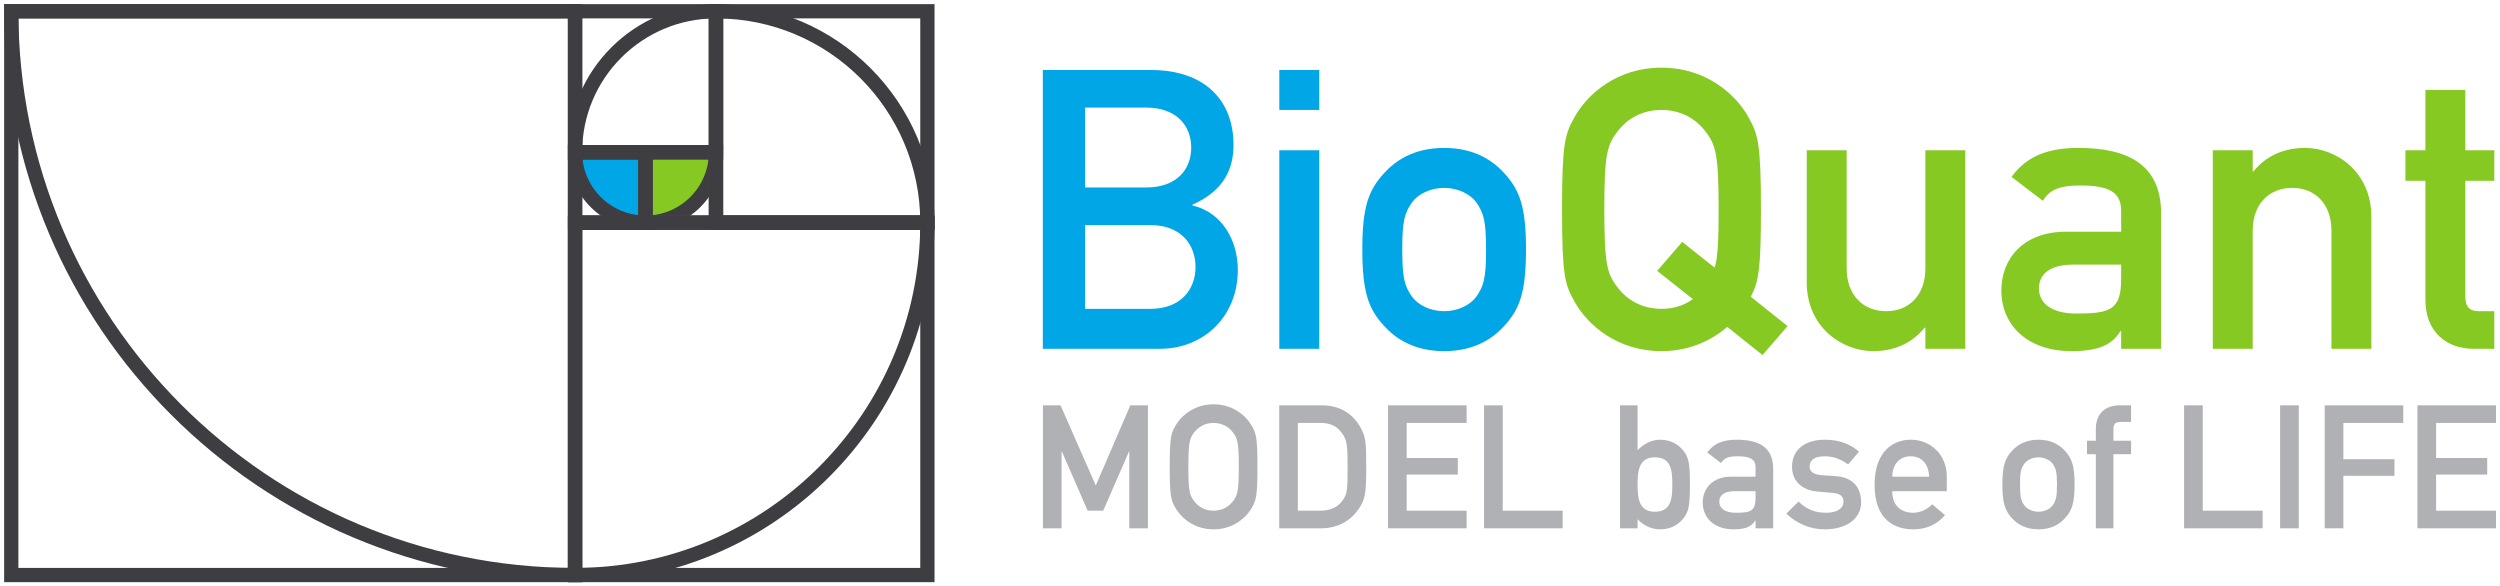 <svg width="222" height="52" viewBox="0 0 222 52" fill="none" xmlns="http://www.w3.org/2000/svg">
<path d="M1 1C1 28.651 23.414 51.063 51.063 51.063V1H1Z" stroke="#3E3E42" stroke-width="1.266"/>
<path d="M51.063 13.516C51.063 16.974 53.865 19.774 57.322 19.774V13.516H51.063" fill="#00ADEF"/>
<path d="M51.063 13.516C51.063 16.974 53.865 19.774 57.322 19.774V13.516H51.063Z" fill="#01A6E6" stroke="#3E3E42" stroke-width="1.266"/>
<path d="M63.579 1C56.667 1 51.063 6.605 51.063 13.516H63.579V1Z" stroke="#3E3E42" stroke-width="1.266"/>
<path d="M63.579 1V19.774H82.353C82.353 9.405 73.948 1 63.579 1Z" stroke="#3E3E42" stroke-width="1.266"/>
<path d="M82.353 19.774H51.063V51.063C68.343 51.063 82.353 37.055 82.353 19.774V19.774Z" stroke="#3E3E42" stroke-width="1.266"/>
<path d="M63.579 13.516H57.322V19.774C60.778 19.774 63.579 16.974 63.579 13.516" fill="#80CC28"/>
<path d="M63.579 13.516H57.322V19.774C60.778 19.774 63.579 16.974 63.579 13.516V13.516Z" fill="#86C922" stroke="#3E3E42" stroke-width="1.266"/>
<path d="M57.322 19.774H63.579V13.516H57.322V19.774Z" stroke="#4F4C4C" stroke-width="1.266"/>
<path d="M57.322 13.516H63.579V1H51.063V13.516H57.322Z" stroke="#3E3E42" stroke-width="1.266"/>
<path d="M57.322 19.774H51.063V51.063H82.353V19.774H63.579H57.322Z" stroke="#3E3E42" stroke-width="1.266"/>
<path d="M51.063 13.516V1H1V51.063H51.063V19.774V13.516Z" stroke="#3E3E42" stroke-width="1.266"/>
<path d="M63.579 1V19.774H82.353V1H63.579Z" stroke="#3E3E42" stroke-width="1.266"/>
<path d="M51.063 13.516V19.774H57.322V13.516H51.063Z" stroke="#3E3E42" stroke-width="1.266"/>
<path d="M92.602 6.216H102.199C107.031 6.216 109.535 8.962 109.535 12.856C109.535 14.908 108.77 16.891 105.884 18.177V18.246C108.596 18.872 109.918 21.446 109.918 23.95C109.918 28.227 106.754 30.973 103.033 30.973H92.602V6.216ZM96.357 9.554V16.647H101.781C104.493 16.647 105.78 15.049 105.78 13.101C105.78 11.189 104.493 9.554 101.781 9.554H96.357ZM96.357 19.985V27.427H102.129C104.911 27.427 106.162 25.654 106.162 23.706C106.162 21.759 104.911 19.985 102.129 19.985H96.357" fill="#01A6E6"/>
<path d="M113.603 6.216H117.15V9.763H113.603V6.216ZM113.603 13.344H117.15V30.973H113.603V13.344Z" fill="#01A6E6"/>
<path d="M122.887 15.397C123.86 14.317 125.494 13.135 128.241 13.135C130.988 13.135 132.622 14.317 133.596 15.397C134.952 16.891 135.508 18.352 135.508 22.142C135.508 25.966 134.952 27.427 133.596 28.922C132.622 30 130.988 31.182 128.241 31.182C125.494 31.182 123.86 30 122.887 28.922C121.53 27.427 120.974 25.966 120.974 22.142C120.974 18.352 121.53 16.891 122.887 15.397ZM131.093 17.969C130.57 17.239 129.458 16.683 128.241 16.683C127.024 16.683 125.911 17.239 125.39 17.969C124.729 18.908 124.52 19.603 124.52 22.142C124.52 24.714 124.729 25.409 125.39 26.349C125.911 27.08 127.024 27.635 128.241 27.635C129.458 27.635 130.57 27.08 131.093 26.349C131.752 25.409 131.962 24.714 131.962 22.175C131.962 19.603 131.752 18.908 131.093 17.969Z" fill="#01A6E6"/>
<path d="M153.38 29.025C151.92 30.276 149.973 31.181 147.539 31.181C143.645 31.181 140.968 28.886 139.785 26.73C138.985 25.271 138.707 24.54 138.707 18.593C138.707 12.648 138.985 11.918 139.785 10.458C140.968 8.302 143.645 6.006 147.539 6.006C151.433 6.006 154.111 8.302 155.293 10.458C156.093 11.918 156.372 12.648 156.372 18.593C156.372 23.95 156.162 25.061 155.467 26.349L158.736 28.956L156.51 31.529L153.38 29.025ZM147.157 24.053L149.381 21.48L152.267 23.775C152.546 22.836 152.615 21.342 152.615 18.593C152.615 13.517 152.337 12.822 151.363 11.569C150.598 10.596 149.312 9.763 147.539 9.763C145.766 9.763 144.479 10.596 143.714 11.569C142.74 12.822 142.463 13.517 142.463 18.593C142.463 23.671 142.74 24.365 143.714 25.618C144.479 26.591 145.766 27.427 147.539 27.427C148.687 27.427 149.626 27.079 150.321 26.557L147.157 24.053" fill="#86C922"/>
<path d="M160.438 13.344H163.985V23.845C163.985 26.242 165.48 27.634 167.498 27.634C169.479 27.634 170.974 26.242 170.974 23.845V13.344H174.52V30.972H170.974V29.094H170.905C169.792 30.485 168.193 31.181 166.349 31.181C163.568 31.181 160.438 29.06 160.438 25.06V13.344" fill="#86C922"/>
<path d="M188.359 29.408H188.288C187.559 30.623 186.342 31.181 183.944 31.181C180.014 31.181 177.72 28.852 177.72 25.791C177.72 22.975 179.666 20.576 183.457 20.576H188.359V18.733C188.359 17.063 187.282 16.472 184.742 16.472C182.9 16.472 182.032 16.82 181.404 17.829L178.623 15.708C179.979 13.829 181.926 13.134 184.569 13.134C188.916 13.134 191.905 14.595 191.905 18.942V30.972H188.359V29.408ZM188.359 23.497H184.117C182.032 23.497 181.058 24.331 181.058 25.618C181.058 26.8 181.997 27.843 184.396 27.843C187.35 27.843 188.359 27.53 188.359 24.782V23.497Z" fill="#86C922"/>
<path d="M196.496 13.344H200.042V15.221H200.112C201.224 13.83 202.824 13.135 204.701 13.135C207.448 13.135 210.578 15.255 210.578 19.255V30.973H207.032V20.472C207.032 18.072 205.536 16.682 203.554 16.682C201.538 16.682 200.042 18.072 200.042 20.472V30.973H196.496V13.344" fill="#86C922"/>
<path d="M215.377 7.988H218.923V13.344H221.495V16.055H218.923V26.314C218.923 27.287 219.304 27.635 220.174 27.635H221.495V30.973H219.653C217.184 30.973 215.377 29.408 215.377 26.628V16.055H213.602V13.344H215.377V7.988" fill="#86C922"/>
<path d="M92.612 35.994H94.177L97.305 43.111L100.373 35.994H101.937V46.914H100.281V40.104H100.25L97.965 45.349H96.584L94.3 40.104H94.268V46.914H92.612V35.994" fill="#B0B1B5"/>
<path d="M104.345 37.865C104.866 36.913 106.048 35.901 107.766 35.901C109.483 35.901 110.664 36.913 111.187 37.865C111.539 38.508 111.662 38.831 111.662 41.453C111.662 44.076 111.539 44.4 111.187 45.044C110.664 45.994 109.483 47.006 107.766 47.006C106.048 47.006 104.866 45.994 104.345 45.044C103.992 44.4 103.871 44.076 103.871 41.453C103.871 38.831 103.992 38.508 104.345 37.865ZM106.078 44.551C106.415 44.982 106.983 45.349 107.766 45.349C108.548 45.349 109.116 44.982 109.453 44.551C109.882 44 110.005 43.694 110.005 41.453C110.005 39.215 109.882 38.907 109.453 38.356C109.116 37.925 108.548 37.558 107.766 37.558C106.983 37.558 106.415 37.925 106.078 38.356C105.649 38.907 105.526 39.215 105.526 41.453C105.526 43.694 105.649 44 106.078 44.551Z" fill="#B0B1B5"/>
<path d="M113.594 35.994H117.413C118.854 35.994 120.036 36.639 120.741 37.835C121.277 38.755 121.324 39.169 121.324 41.453C121.324 43.908 121.201 44.338 120.71 45.105C120.066 46.117 118.931 46.914 117.305 46.914H113.594V35.994ZM115.25 45.349H117.229C118.164 45.349 118.824 45.028 119.253 44.4C119.621 43.847 119.668 43.54 119.668 41.516C119.668 39.552 119.621 39.078 119.176 38.479C118.67 37.789 118.118 37.558 117.229 37.558H115.25V45.349Z" fill="#B0B1B5"/>
<path d="M123.256 35.994H130.235V37.558H124.913V40.672H129.452V42.144H124.913V45.349H130.235V46.914H123.256V35.994" fill="#B0B1B5"/>
<path d="M131.784 35.994H133.441V45.349H138.762V46.914H131.784V35.994" fill="#B0B1B5"/>
<path d="M143.855 35.994H145.418V39.966C146.002 39.414 146.63 39.046 147.428 39.046C148.379 39.046 149.069 39.476 149.513 40.058C149.943 40.611 150.066 41.117 150.066 43.018C150.066 44.936 149.943 45.442 149.513 45.994C149.069 46.577 148.379 47.006 147.428 47.006C146.63 47.006 145.91 46.639 145.418 46.101V46.914H143.855V35.994ZM145.418 43.018C145.418 44.152 145.496 45.442 146.952 45.442C148.425 45.442 148.501 44.23 148.501 43.018C148.501 41.822 148.425 40.611 146.952 40.611C145.496 40.611 145.418 41.899 145.418 43.018Z" fill="#B0B1B5"/>
<path d="M155.894 46.223H155.862C155.542 46.761 155.005 47.006 153.945 47.006C152.214 47.006 151.202 45.979 151.202 44.628C151.202 43.386 152.061 42.328 153.731 42.328H155.894V41.515C155.894 40.779 155.419 40.518 154.3 40.518C153.488 40.518 153.103 40.672 152.827 41.117L151.6 40.18C152.198 39.352 153.058 39.046 154.221 39.046C156.141 39.046 157.458 39.69 157.458 41.608V46.914H155.894V46.223ZM155.894 43.617H154.025C153.103 43.617 152.672 43.985 152.672 44.551C152.672 45.074 153.088 45.533 154.147 45.533C155.451 45.533 155.894 45.395 155.894 44.184V43.617Z" fill="#B0B1B5"/>
<path d="M159.713 44.537C160.388 45.196 161.124 45.533 162.168 45.533C163.057 45.533 163.699 45.196 163.699 44.537C163.699 43.985 163.286 43.817 162.752 43.77L161.37 43.647C160.08 43.539 159.132 42.773 159.132 41.439C159.132 39.858 160.388 39.046 162.03 39.046C163.394 39.046 164.315 39.461 165.081 40.104L164.116 41.239C163.503 40.81 162.875 40.518 162.03 40.518C161.033 40.518 160.696 40.917 160.696 41.453C160.696 41.791 160.942 42.129 161.722 42.19L163.013 42.283C164.623 42.39 165.266 43.372 165.266 44.614C165.266 46.132 163.855 47.006 162.045 47.006C160.786 47.006 159.622 46.546 158.625 45.61L159.713 44.537" fill="#B0B1B5"/>
<path d="M168.029 43.617C168.029 44.89 168.809 45.533 169.883 45.533C170.481 45.533 171.124 45.258 171.584 44.782L172.719 45.748C171.954 46.639 170.956 47.006 169.912 47.006C168.316 47.006 166.463 46.24 166.463 43.05C166.463 40.028 168.164 39.046 169.669 39.046C171.385 39.046 172.875 40.319 172.875 42.328V43.617H168.029ZM171.308 42.328C171.262 41.147 170.59 40.518 169.669 40.518C168.748 40.518 168.055 41.147 168.029 42.328H171.308Z" fill="#B0B1B5"/>
<path d="M178.656 40.042C179.084 39.567 179.806 39.046 181.017 39.046C182.229 39.046 182.95 39.567 183.378 40.042C183.977 40.702 184.223 41.346 184.223 43.018C184.223 44.706 183.977 45.349 183.378 46.008C182.95 46.484 182.229 47.006 181.017 47.006C179.806 47.006 179.084 46.484 178.656 46.008C178.058 45.349 177.811 44.706 177.811 43.018C177.811 41.346 178.058 40.702 178.656 40.042ZM182.276 41.178C182.044 40.855 181.554 40.611 181.017 40.611C180.48 40.611 179.991 40.855 179.759 41.178C179.469 41.592 179.378 41.899 179.378 43.018C179.378 44.152 179.469 44.46 179.759 44.874C179.991 45.196 180.48 45.442 181.017 45.442C181.554 45.442 182.044 45.196 182.276 44.874C182.566 44.46 182.66 44.152 182.66 43.034C182.66 41.899 182.566 41.592 182.276 41.178" fill="#B0B1B5"/>
<path d="M186.109 40.335H185.326V39.139H186.109V38.11C186.109 36.654 187.015 35.994 188.227 35.994H189.239V37.467H188.347C187.843 37.467 187.675 37.635 187.675 38.11V39.139H189.239V40.335H187.675V46.914H186.109V40.335" fill="#B0B1B5"/>
<path d="M193.947 35.994H195.604V45.349H200.925V46.914H193.947V35.994" fill="#B0B1B5"/>
<path d="M202.474 46.914H204.131V35.994H202.474V46.914Z" fill="#B0B1B5"/>
<path d="M206.431 35.994H213.412V37.558H208.091V40.779H212.629V42.252H208.091V46.914H206.431V35.994" fill="#B0B1B5"/>
<path d="M214.667 35.994H221.646V37.558H216.325V40.672H220.865V42.144H216.325V45.349H221.646V46.914H214.667V35.994" fill="#B0B1B5"/>
</svg>
